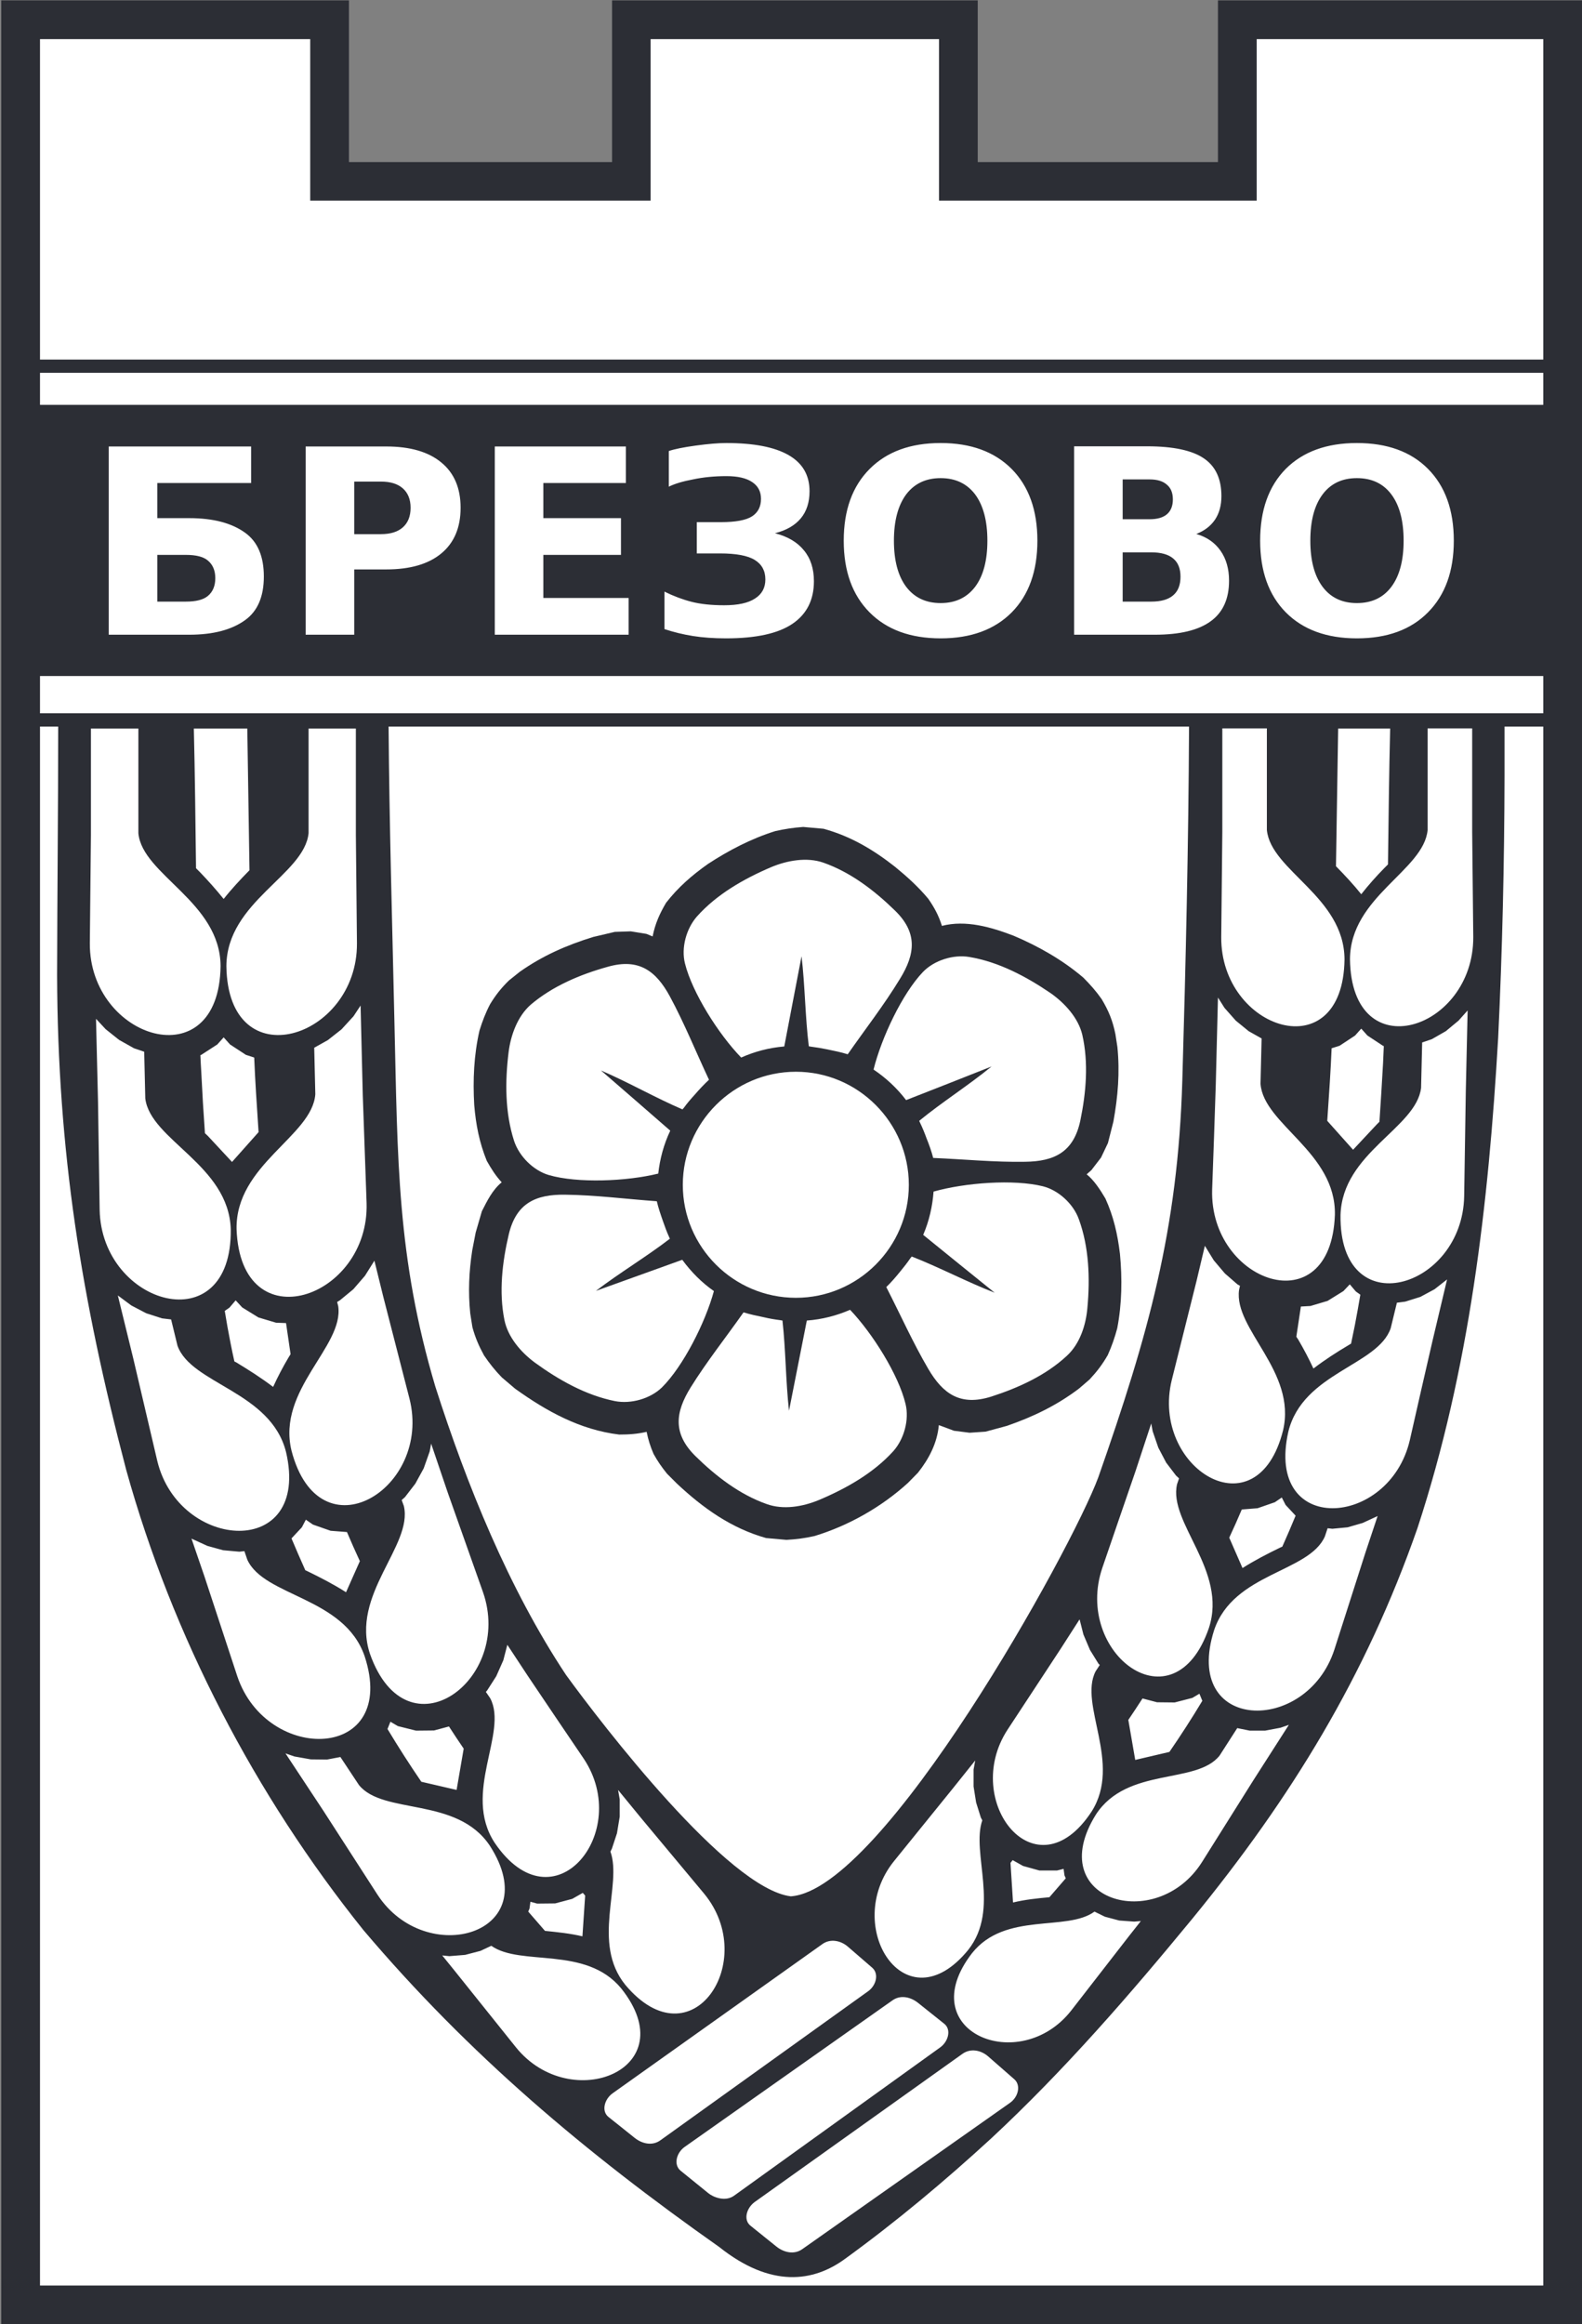 <svg version="1.2" xmlns="http://www.w3.org/2000/svg" viewBox="0 0 870 1278" width="870" height="1278">
	<rect x="0" y="0" width="870" height="1278" fill="#808080" stroke="none"/>
	<title>Brezovo-svg</title>
	<style>
		.s0 { fill: #2c2e35 } 
		.s1 { fill: #ffffff } 
	</style>
	<path id="Path 1" class="s0" d="m0.7 0.2h191.2v88.9h144.7v-88.9h201.1v88.9h132.1v-88.9h200.2v1277.8h-869.3z"/>
	<path id="Path 2" fill-rule="evenodd" class="s1" d="m22 205h826.7v17.6h-826.7zm826.7 187.2h-826.7v-20.5h826.7zm-21.3 7.3h21.3v857.2h-826.7v-857.2h10c0 45.6-0.5 91.1-0.6 136.7 0.3 96.9 13.3 177.8 38 272 25.5 91.7 70.9 178.8 130.4 253 58.1 68.6 122.2 122.5 195.7 174.3 28.4 22.6 51.8 19.4 69.4 6.4 28.1-20.4 54.6-42.6 80.2-66.1 40.2-37.4 75.8-78.5 110.7-120.9 54.4-66.5 95.4-133.5 123.7-214.6 28.7-87.5 39.1-178.1 44.4-269.7 2.3-47.9 3.4-96 3.5-144zm-173.5 0c-0.3 64.9-1.8 129.7-3.7 194.6-2.4 82-18.7 139.8-46.2 218.2-14.7 39.8-118.3 226.9-169.1 230.4-34.6-4.2-103.9-94.6-123.6-121.7-31.6-47.6-54.7-104.8-71.9-158.6-21.2-71.4-20.7-124.7-22.5-200.9-1.2-54.2-2.8-107.8-3.2-162zm-631.9-378h148.6v88.8h187.2v-88.8h158.6v88.8h174.7v-88.8h157.6v176.2h-826.7zm237.7 666c-1.8 11.7-2.3 22.9-1.1 34.7l1.2 7.6c1.6 5.8 3.5 10.2 6.4 15.5 3 4.4 6 8.2 9.8 12.1l7.3 6.2c17.3 12.4 35.7 22.6 57.2 25.2 5.4 0 9.9-0.3 15.1-1.5 0.9 4.4 2 7.9 3.8 12.1 2.2 4 4.5 7.3 7.4 10.9l5.5 5.5c14.3 13.4 29.8 24.5 49 29.9l11.2 1c5.4-0.3 10.1-0.9 15.4-2.1 18.8-5.7 36.9-16 51.4-29.2l5.5-5.6c6.1-7.7 10.6-16.3 11.5-26.2l8.3 3.1 8.6 1.1 8.8-0.6 11.8-3.2c14.4-5 27.3-11.2 39.6-20.5l5.8-5c4.1-4.4 7-8.2 10-13.4 2.2-4.9 3.8-9.5 5.2-14.7 2.6-13.5 2.8-27.3 1.5-41-1.3-10.8-3.5-20.5-8-30.4-2.8-4.7-6.1-9.9-10.3-13.3l2.6-2.3 5.3-6.9 3.8-8 3-11.8c2.5-13.8 3.6-27 2.2-41l-1.1-7.1c-1.5-7.4-3.7-12.8-7.6-19.3-3.1-4.4-6.3-8-10.1-11.8-11.4-9.7-24.6-17.2-38.3-23-12.3-4.7-26.2-8.8-39.4-5.4-1.8-5.7-4.1-10-7.5-14.9-5.5-6.6-11.7-12.2-18.3-17.6-12.1-9.5-24.4-16.8-39.3-20.9l-11.2-1c-5.4 0.4-10.1 1.1-15.4 2.3-13.1 4.1-25.4 10.5-36.9 18-8.9 6.3-16.4 12.8-23.1 21.4-3.6 6.1-6 11.5-7.4 18.5l-3.4-1.4-8.6-1.4-8.8 0.3-11.9 2.8c-14.6 4.5-27.8 10.3-40.3 19.1l-6 4.8c-4.3 4.2-7.3 8-10.4 13.1-2.5 4.8-4.2 9.3-5.8 14.4-3.1 13.5-3.7 27.3-2.9 41 0.9 10.8 2.8 20.6 6.9 30.7 2.5 4.4 4.8 8.1 8.2 11.8-5.1 4.2-8 10.2-10.9 15.9l-3.4 11.7q-1 4.9-1.9 9.8z"/>
	<path id="Path 3" fill-rule="evenodd" class="s1" d="m169.7 400.6h26v58.5c0.2 23 0.4 36.6 0.6 59.6 0.3 52.6-71 75.1-71.8 12.5 0.2-35.5 42.9-50.1 45.2-73.1zm-93.6 57.6c2.2 22.9 45 37.6 45.2 73-0.8 62.6-72.2 40.1-71.9-12.5 0.2-22.9 0.4-36.6 0.6-59.5v-58.6h26.1zm122.2 94.7l1.2 49.2c0.8 22.9 1.3 36.5 2.1 59.4 1.6 52.6-69.2 76.9-71.5 14.4-0.7-35.5 41.6-51.2 43.3-74.2l-0.6-25.6 7.5-4.2 7.5-5.9 6.6-7.2zm-140.2 13l7.4 5.9 8.2 4.6 5.6 1.9 0.6 25.7c2.8 22.9 45.9 36.5 47 71.9 0.8 62.6-71.1 41.9-72.1-10.7-0.4-23-0.5-36.6-0.9-59.6l-1.1-45.4zm147.8 127.3l4.9 19.9c5.5 21.6 8.9 34.4 14.4 56 12.5 49.6-49.6 87.5-64.9 28.5-8.1-33.5 28.9-57.2 25.7-79.4l-0.6-2.3 1.5-0.9 7.4-6.1 6.4-7.4zm-133.7 24.6l8.2 4.3 8.7 2.8 5 0.6 3.5 14.4c7.5 21.2 51.3 25.1 59.7 58.5 13.8 59.3-58.8 54.6-70.8 4.9-5.1-21.7-8.1-34.6-13.2-56.3l-8.5-34.7zm164.9 76l9.2 27.1c7.4 21 11.9 33.5 19.3 54.5 16.9 48.3-41.7 91.5-62.1 34.1-11-32.6 23.7-59.6 18.6-81.4l-1.2-3.3 1.8-1.6 5.7-7.4 4.6-8.4 3.3-9.3zm-131.6 52.3l8.5 3.9 8.7 2.4 8.9 0.8 2.8-0.3 1.6 4.7c9.3 20.4 53.2 20.4 64.5 53 19 57.8-53.7 59.6-70 11.1-7-21.2-11.1-33.8-18.1-55l-7.1-20.7zm173.5 58.3l11.2 17c11.8 17.6 18.9 28 30.8 45.6 27 40.4-16.6 94.1-49 46.2-17.9-27.4 7.6-60.5-2.4-79.4l-2.4-3.5 0.7-0.8 5-7.8 3.9-8.8zm-117.1 61.4l9 1.6 8.9 0.1 7.4-1.4 10.2 15.4c13.4 16.6 53.9 6.2 72 33.4 31.3 48.7-35.2 67.7-61.8 26.9-11.5-17.8-18.3-28.4-29.8-46.2l-20.8-31.5zm178 18.4l12.7 15.5c13.3 16 21.3 25.5 34.6 41.5 30.5 36.9-6.7 93.8-43.3 50.2-18.8-23.2-1.6-54.9-8.2-73.3l0.8-1.6 2.8-8.5 1.5-9.1v-9.5zm-92.8 91.4l8.7-0.7 8.4-2.2 6-2.8c16.2 11.5 51.9-0.2 71.4 23.4 35.5 44.5-27.7 69.7-57.8 32.5-13.1-16.3-20.7-25.9-33.8-42.2l-6.8-8.4zm-109.9-597.1c-4.9 5-9.7 10.1-14.2 15.8-4.2-5.2-8.4-9.9-13-14.7q-1.1-1.1-2.2-2.2c-0.3-24.2-0.6-52.6-1.2-76.8h29.4zm2.6 103q0.4 9.7 1 19.4l1.4 21.6-14.6 16.4-13.3-14.3-1.6-1.5q-1.2-16.7-2-33.4-0.3-4.7-0.5-9.5l0.5-0.2 8.8-5.7 3.5-3.9 3.5 3.9 8.7 5.7zm17.5 146l2.5 17.1q-0.5 0.8-1 1.6c-3.2 5.4-6 10.7-8.6 16.4-6.6-5-13.2-9.2-20.3-13.5q-0.5-0.3-1-0.5-1.2-5.3-2.2-10.5-1.7-8.6-3.1-17.3l2.6-1.8 3.4-4 3.6 3.9 8.9 5.5 9.7 2.9zm33.5 114.9q3.4 8 7.1 16l-7.6 17.1c-6.9-4.4-13.9-8-21.3-11.6q-0.6-0.3-1.1-0.5-3.9-8.7-7.6-17.5l5.7-6.1 2.2-4.2 3.9 2.7 9.7 3.4zm56.1 106.9q4 6.2 8.1 12.2l-3.9 22.7-19.4-4.5c-6.5-9.5-12.7-19.2-18.6-29l1.6-4 4.1 2.4 10 2.5 9.9-0.1zm73.6 91.5q0.6 0.7 1.3 1.5l-1.5 22.4c-6.8-1.6-13.7-2.3-20.6-3q-4.6-5.3-9.2-10.6l0.7-1.7 0.5-3.7 3.7 1 9.9-0.1 9.4-2.5zm376.2-584.4c2.2 22.4 42.5 36.6 42.7 71.1-0.8 60.8-68.1 38.9-67.8-12.2 0.2-22.3 0.4-35.6 0.6-57.9v-56.9h24.5zm88.4-55.9h24.5v56.9c0.2 22.3 0.4 35.5 0.6 57.8 0.3 51.2-67 73.1-67.8 12.2 0.2-34.4 40.6-48.7 42.7-71zm-111.7 153.7l6.2 7 7.1 5.8 7.1 4-0.6 24.9c1.6 22.4 41.6 37.6 40.9 72.1-2.2 60.8-69 37.2-67.5-13.9 0.8-22.3 1.3-35.5 2-57.8l1.2-47.8zm133.7 1.4l-1 44.2c-0.4 22.3-0.5 35.6-0.9 57.9-0.9 51.1-68.8 71.2-68 10.4 1-34.4 41.6-47.7 44.3-69.9l0.6-25 5.3-1.8 7.7-4.4 7-5.8zm-139.6 137.4l6.1 7.2 6.9 6 1.4 0.8-0.5 2.3c-3 21.6 31.8 44.7 24.2 77.2-14.4 57.3-73 20.5-61.2-27.7 5.2-21 8.4-33.4 13.6-54.4l4.6-19.4zm128.3 10.5l-8 33.7c-4.9 21.1-7.7 33.6-12.5 54.7-11.3 48.4-79.8 52.9-66.8-4.7 8-32.5 49.3-36.3 56.3-56.9l3.4-14 4.6-0.6 8.3-2.6 7.8-4.2zm-161.9 83.5l3.1 9 4.3 8.2 5.4 7.1 1.7 1.6-1.1 3.2c-4.9 21.2 27.9 47.4 17.5 79.1-19.2 55.8-74.5 13.8-58.6-33.1 7-20.5 11.2-32.6 18.2-53l8.7-26.4zm123.7 46.6l-6.7 20.1c-6.6 20.6-10.5 32.8-17.1 53.4-15.4 47.1-84 45.4-66.1-10.8 10.7-31.6 52.2-31.6 60.9-51.5l1.5-4.5 2.6 0.3 8.4-0.8 8.3-2.4 8-3.7zm-161.8 65.1l3.6 8.5 4.7 7.6 0.7 0.7-2.3 3.5c-9.4 18.3 14.7 50.5-2.2 77.1-30.6 46.6-71.8-5.6-46.3-44.9 11.2-17.1 17.9-27.2 29.1-44.3l10.6-16.5zm113 49.7l-19.6 30.6c-10.9 17.3-17.3 27.6-28.2 44.9-25.1 39.6-87.8 21.1-58.3-26.2 17.2-26.4 55.3-16.3 68-32.4l9.7-15.1 6.9 1.4h8.4l8.5-1.6zm-173.4 24.6v9.3l1.4 8.8 2.6 8.3 0.8 1.5c-6.2 17.9 10 48.7-7.7 71.2-34.5 42.4-69.7-12.9-40.9-48.7 12.6-15.6 20.1-24.8 32.7-40.4l12-15zm92 83.3l-6.4 8.1c-12.3 15.9-19.6 25.3-31.9 41.1-28.4 36.2-88 11.6-54.5-31.6 18.3-22.9 52-11.6 67.3-22.8l5.7 2.8 7.9 2.1 8.2 0.6zm108.5-655.7h28.6c-0.6 23.6-0.9 51.1-1.2 74.7q-1 1-2.1 2.1c-4.5 4.6-8.6 9.2-12.6 14.3-4.4-5.5-9.1-10.5-13.9-15.4zm0.8 174.4l8.5-5.6 3.4-3.8 3.4 3.8 8.5 5.6 0.5 0.2q-0.2 4.6-0.4 9.2-0.9 16.2-2 32.4l-1.5 1.5-13 13.9-14.2-15.9 1.4-21q0.6-9.4 1-18.9zm-16 143.1l9.4-2.8 8.7-5.4 3.5-3.7 3.3 3.9 2.5 1.8q-1.4 8.3-3 16.7-1 5.1-2.1 10.2-0.5 0.3-1 0.6c-6.9 4.1-13.3 8.2-19.7 13.1-2.6-5.6-5.3-10.7-8.4-16q-0.5-0.8-1-1.5l2.5-16.6zm-29.1 111.2l9.5-3.3 3.8-2.6 2.1 4.1 5.5 5.9q-3.5 8.5-7.3 17-0.5 0.3-1.1 0.5c-7.2 3.5-14 7-20.8 11.3l-7.3-16.7q3.6-7.7 6.9-15.5zm-55.3 106.7l9.7 0.1 9.7-2.5 3.9-2.3 1.6 3.9q-8.6 14.3-18.1 28.1l-18.8 4.4-3.8-22q4-5.9 7.8-11.8zm-73.7 90l9 2.5h9.7l3.6-0.9 0.5 3.6 0.7 1.6q-4.5 5.2-9 10.4c-6.7 0.6-13.4 1.3-20 2.9l-1.4-21.8q0.6-0.7 1.2-1.5zm-96.3 44.4l13.3 11.5c3.9 3.3 2.3 9.8-2.2 13l-114.3 82c-4.5 3.2-10.1 1.8-14.1-1.4l-14.4-11.5c-4-3.2-2.2-9.8 2.3-13l115.3-82c4.4-3.2 10.2-2 14.1 1.4zm38.6 30.9l14.4 11.5c4 3.2 2.2 9.8-2.3 13l-113.3 81.5c-5 3.6-11.7 0.7-14.2-1.4l-15.3-12.4c-3.9-3.3-2.2-9.8 2.3-13l114.3-80.6c4.5-3.2 10.1-1.8 14.1 1.4zm38.5 29.4l14.3 12.5c3.9 3.3 2.3 9.8-2.2 13l-114.3 80.5c-4.5 3.2-10.2 1.8-14.2-1.4l-14.3-11.5c-4-3.2-2.2-9.7 2.3-13l114.3-81.5c4.5-3.2 10.2-2 14.1 1.4z"/>
	<path id="Path 4" fill-rule="evenodd" class="s1" d="m437.7 589.3c34.2 0 62.1 28 62.1 62.2 0 34.2-27.9 62.1-62.1 62.1-34.3 0-62.2-27.9-62.2-62.1 0-34.2 27.9-62.2 62.2-62.2zm-110 120.5c15.9-5.7 31.7-11.4 47.5-17.1 5 6.8 10.8 12.6 17.4 17.2-4.7 17.3-16.9 41.4-28.6 53-6.4 6.2-17 9.2-25.8 7.5-16-3.2-30.9-11.6-44.1-21.2-7.7-5.7-14.8-14-16.7-23.4-3.1-15.4-1.2-31.8 2.4-47.1 4.1-17.3 15-22 30.9-21.8 16.9 0.2 33.7 2.4 50.5 3.6 0.8 3.5 2.1 7.3 3.4 11 1 2.8 2 5.7 3.3 8.5q0.2 0.6 0.5 1.1c-12.7 9.8-27.9 18.9-40.7 28.7zm2.8-121.2c12.7 11 25.4 22 38.1 33.1-3.6 7.6-5.7 15.5-6.6 23.6-17.4 4.3-44.4 5.4-60.2 0.8-8.5-2.5-16.3-10.3-19.1-18.8-5-15.5-5-32.6-3-48.8 1.2-9.5 5-19.8 12.2-26.1 12-10.2 27.2-16.6 42.3-20.8 17.2-4.9 26.6 2.3 34.2 16.3 8 14.8 14.3 30.5 21.5 45.8-2.7 2.5-5.4 5.4-8 8.4-2 2.2-4 4.5-5.8 7-0.3 0.3-0.5 0.6-0.8 0.9-14.7-6.3-30.1-15.1-44.8-21.4zm110.3-62.8c-3.2 16.5-6.3 33-9.5 49.6-8.4 0.7-16.3 2.8-23.7 6.1-12.5-12.9-26.9-35.7-30.9-51.7-2.2-8.6 0.7-19.2 6.6-25.9 10.9-12.2 25.8-20.7 40.8-27.1 8.8-3.7 19.6-5.6 28.6-2.5 14.9 5.2 28 15.2 39.3 26.2 12.8 12.3 11.3 24.1 3 37.6-8.8 14.5-19.2 27.8-28.8 41.6-3.5-1.1-7.4-1.9-11.3-2.7q-4.3-0.9-9-1.5-0.6-0.1-1.1-0.2c-2-15.9-2.1-33.6-4-49.5zm104.5 60.6c-15.7 6.2-31.3 12.4-47 18.5-5.1-6.7-11.2-12.3-17.9-16.8 4.3-17.4 15.8-41.8 27.2-53.7 6.2-6.4 16.7-9.7 25.5-8.2 16.1 2.7 31.2 10.7 44.7 19.9 7.8 5.5 15.2 13.6 17.4 22.9 3.5 15.3 2.1 31.8-1.1 47.2-3.7 17.4-14.4 22.4-30.3 22.6-16.9 0.3-33.7-1.4-50.6-2.1-0.9-3.5-2.2-7.2-3.7-10.9-1-2.8-2.2-5.7-3.5-8.4q-0.3-0.6-0.5-1.1c12.4-10.2 27.4-19.7 39.8-29.9zm1.7 124.4c-13.2-10.6-26.2-21.2-39.3-31.8 3.3-7.7 5.1-15.7 5.7-23.8 17.3-4.9 44.2-6.9 60.2-2.9 8.6 2.2 16.7 9.7 19.7 18.1 5.6 15.3 6.2 32.5 4.7 48.7-0.8 9.6-4.2 19.9-11.3 26.4-11.5 10.7-26.6 17.6-41.5 22.4-17 5.4-26.6-1.4-34.7-15.2-8.5-14.5-15.4-30-23.1-45 2.6-2.5 5.2-5.5 7.7-8.6 1.9-2.3 3.8-4.7 5.5-7.2q0.4-0.5 0.8-1c14.9 5.8 30.6 14.1 45.6 19.9zm-113.1 64.9q4.9-24.8 9.8-49.6c8.4-0.6 16.4-2.7 23.8-5.9 12.3 12.9 26.7 35.8 30.5 51.8 2.1 8.7-0.8 19.3-6.8 26-10.9 12-25.9 20.5-40.9 26.8-8.9 3.7-19.6 5.5-28.7 2.2-14.8-5.2-27.9-15.3-39.1-26.3-12.7-12.5-11.1-24.2-2.7-37.8 8.9-14.3 19.4-27.5 29.1-41.3 3.5 1.1 7.3 1.9 11.2 2.7 2.9 0.7 5.9 1.2 9 1.6q0.6 0.1 1.2 0.2c1.8 15.9 1.8 33.7 3.6 49.6z"/>
	<path id="БРЕЗОВО" fill-rule="evenodd" class="s1" d="m104.1 349h-44.3v-103.5h78.3v20.1h-51.6v19.3h17.6q19.7 0 30.8 8.1 10.2 7.4 10.2 24 0 16.5-10.2 23.9-11.1 8.1-30.8 8.1zm-17.6-18.2h15.7q8.4 0 12.1-3.1 4.1-3.4 4.1-9.8 0-6.3-4.1-9.7-3.6-3.1-12.1-3.1h-15.7zm81.6 18.2v-103.5h44.3q19.7 0 30.3 8.8 10.6 8.7 10.6 24.9 0 16.3-10.6 25.1-10.6 8.8-30.3 8.8h-17.6v35.9zm41.4-84.2h-14.7v28.9h14.7q7.8 0 12-3.7 4.3-3.8 4.3-10.8 0-6.9-4.3-10.7-4.2-3.7-12-3.7zm62.6 84.2v-103.5h72.1v20.1h-45.4v19.3h42.7v20.2h-42.7v23.7h46.9v20.2zm154.1-55.8q10.5 2.7 15.9 9.4 5.5 6.6 5.5 17 0 15.4-11.8 23.4-11.8 8-36.5 8-10.2 0-18.3-1.3-8.1-1.3-15.6-3.8v-20.6q7.5 3.7 14.9 5.6 7.4 1.9 18 1.9 11.3 0 16.9-3.7 5.7-3.6 5.7-10.5 0-7.1-5.8-10.7-5.8-3.6-19.2-3.6h-12.7v-17.2h13.3q12.1 0 17.1-3.2 4.9-3.2 4.9-9.6 0-6-4.8-9.2-4.8-3.3-14.2-3.3-9.9 0-18.4 1.8-8.5 1.6-13.3 4v-19.6q4.6-1.6 14.8-3 10.3-1.4 16.8-1.4 22.7 0 34.2 6.6 11.6 6.6 11.6 19.9 0 9.1-4.8 14.9-4.8 5.8-14.2 8.2zm91.1-49.6q24.9 0 39.1 14.3 14.1 14.3 14.1 39.4 0 25.1-14.1 39.4-14.2 14.3-39.1 14.3-24.9 0-39.1-14.3-14.2-14.3-14.2-39.4 0-25.1 14.2-39.4 14.2-14.3 39.1-14.3zm0 19.3q-12.2 0-19 9-6.7 9.1-6.7 25.4 0 16.3 6.7 25.3 6.8 9 19 9 12.2 0 19-9 6.7-9 6.7-25.3 0-16.3-6.7-25.4-6.8-9-19-9zm140.6 30.7q8.6 2.5 13.3 9.2 4.7 6.7 4.7 16.5 0 15-10.1 22.3-10.1 7.4-30.8 7.4h-44.3v-103.6h40.1q21.5 0 31.2 6.6 9.7 6.5 9.7 20.8 0 7.6-3.5 12.9-3.6 5.3-10.3 7.9zm-40.5 37.2h15.7q8 0 12-3.4 4.1-3.4 4.1-10.3 0-6.7-4-10-4-3.4-12.1-3.4h-15.7zm0-45.3h14.8q6.3 0 9.5-2.7 3.3-2.8 3.3-8.2 0-5.4-3.3-8.1-3.2-2.9-9.5-2.9h-14.8zm128.8-41.9q25 0 39.1 14.2 14.2 14.3 14.2 39.5 0 25.1-14.2 39.4-14.1 14.3-39.1 14.3-24.9 0-39.1-14.3-14.1-14.3-14.1-39.4 0-25.2 14.1-39.5 14.2-14.2 39.1-14.2zm0 19.3q-12.2 0-18.9 9-6.7 9-6.7 25.4 0 16.3 6.7 25.3 6.7 9 18.9 9 12.3 0 19-9 6.7-9 6.7-25.3 0-16.4-6.7-25.4-6.7-9-19-9z"/>
</svg>